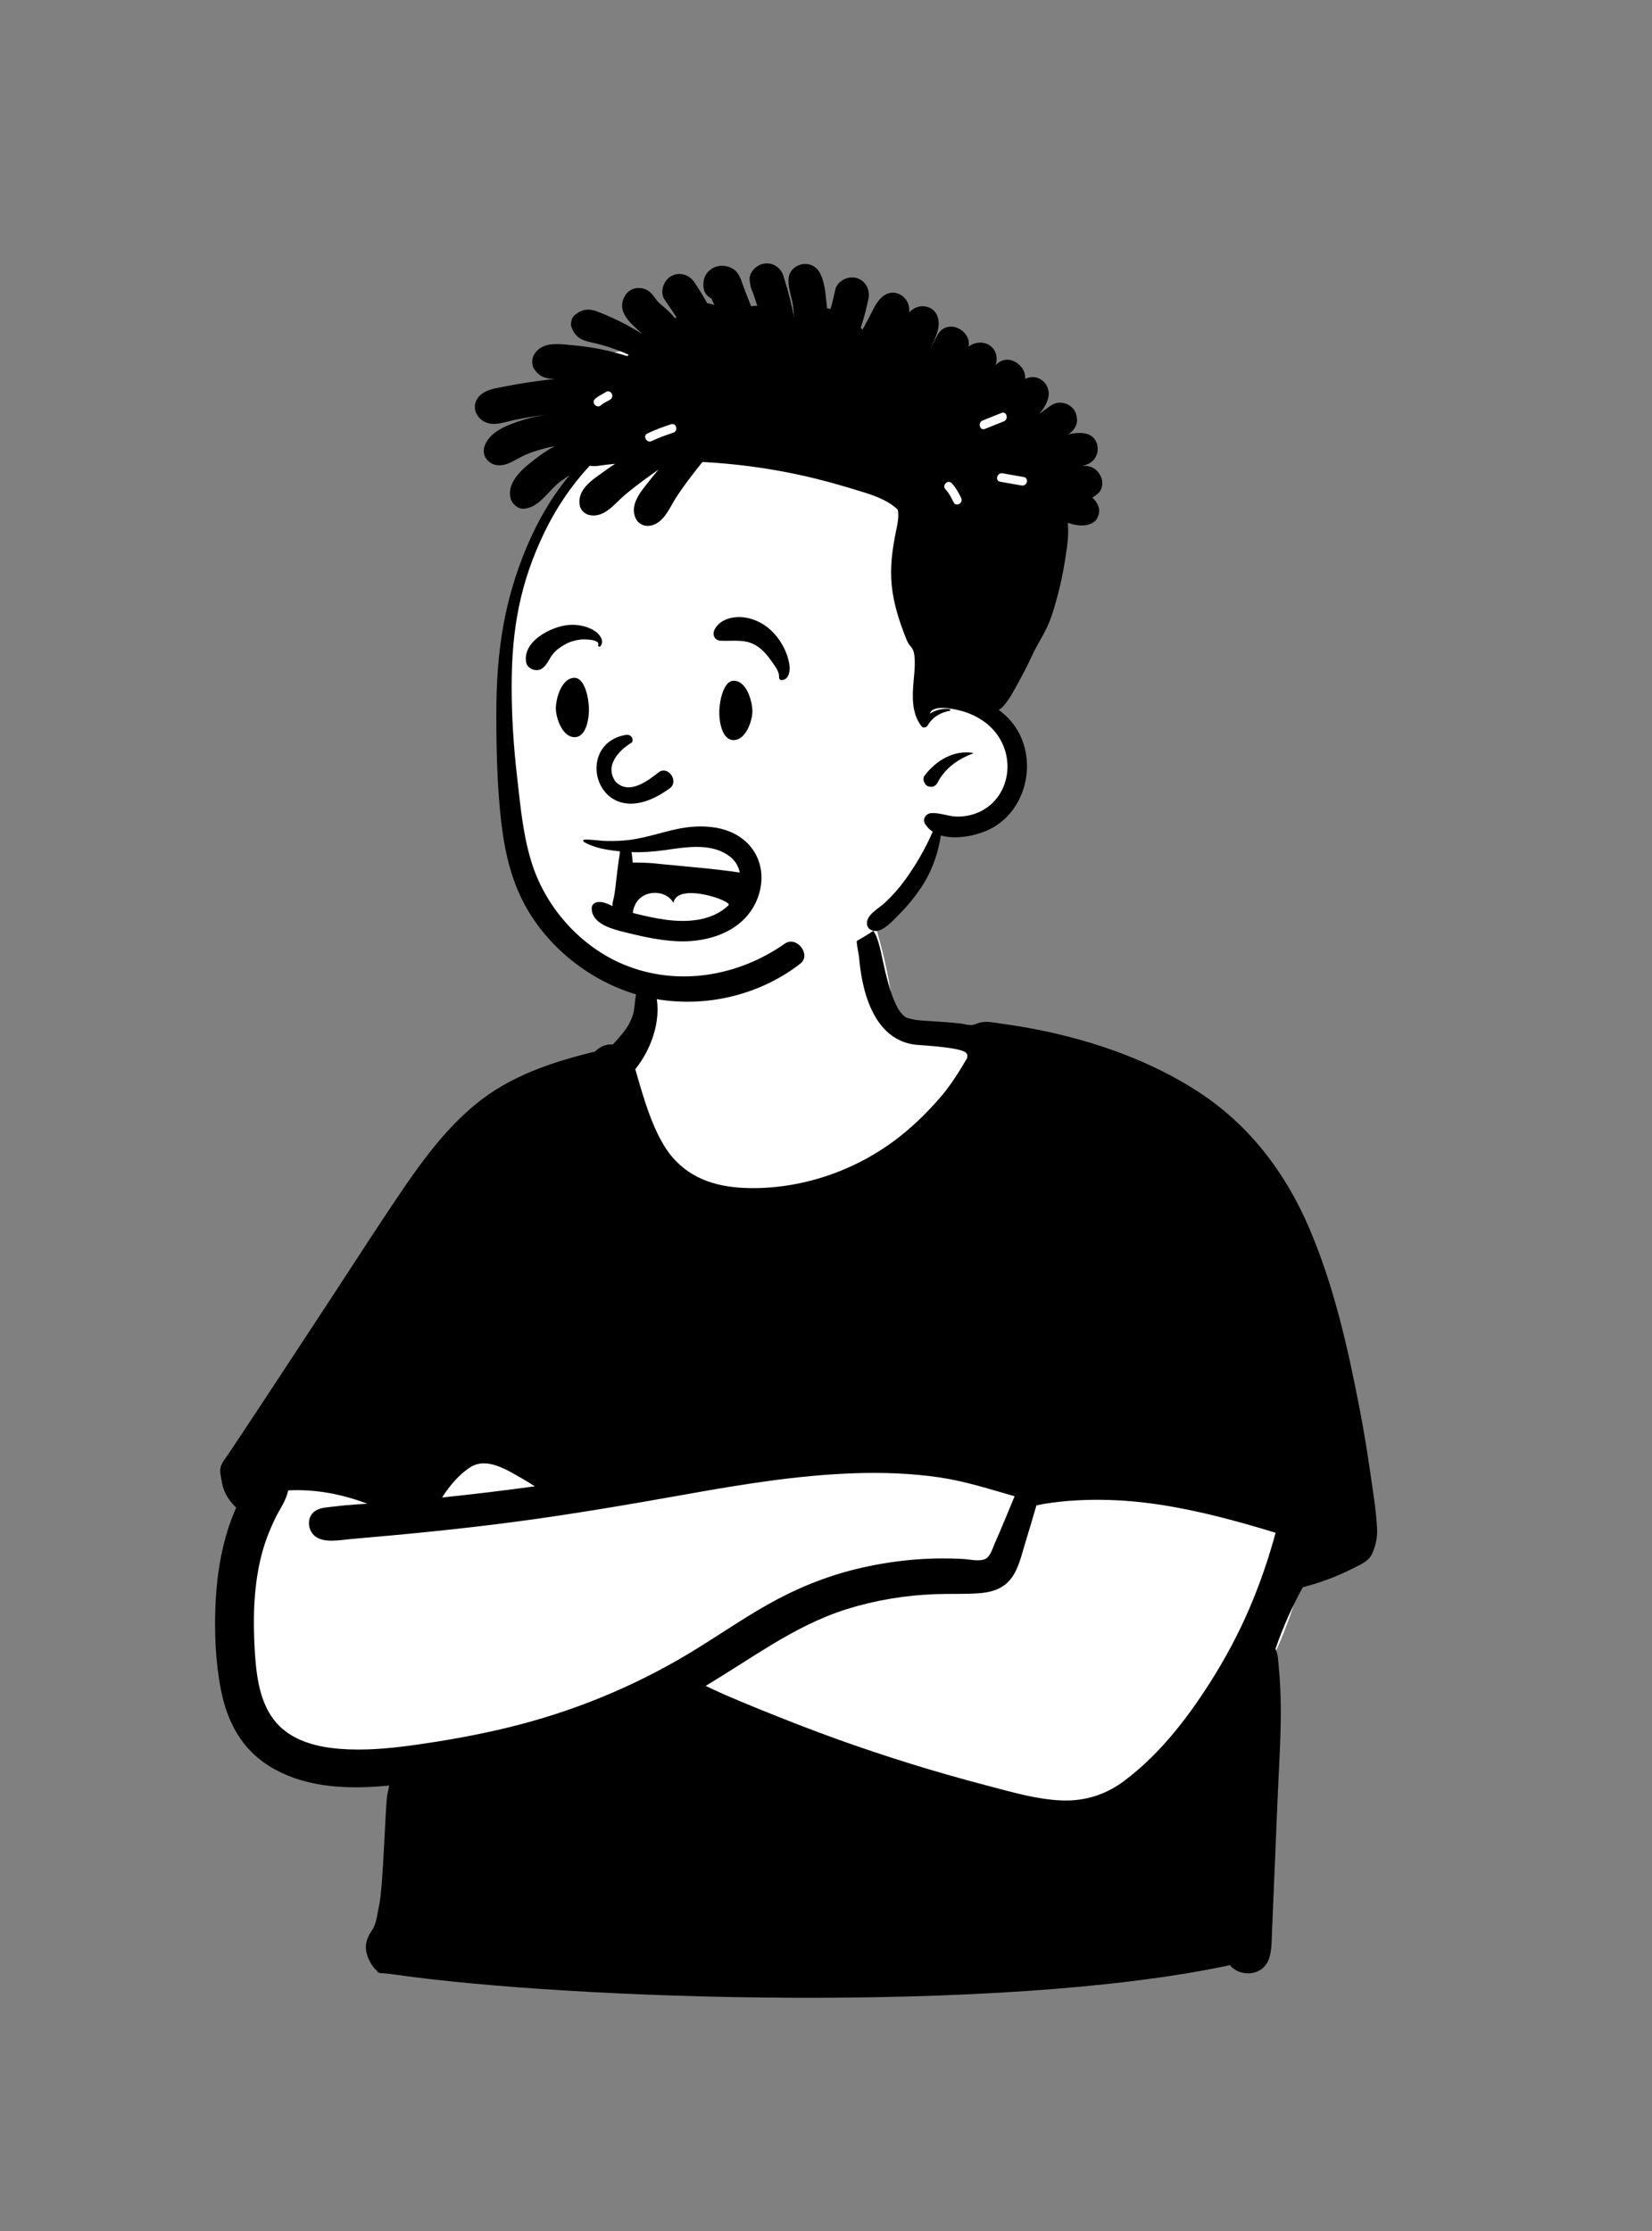 <svg width="240" height="324" viewBox="0 0 240 324" fill="none" xmlns="http://www.w3.org/2000/svg">
  <rect x="0" y="0" width="240" height="324" fill="#808080" stroke="none"/>
  <path fill-rule="evenodd" clip-rule="evenodd" d="M69.521 181.122C71.356 180.468 73.124 179.712 74.735 178.6C79.379 175.142 82.407 169.937 85.269 165.006C89.299 157.835 92.171 150.193 94.156 142.221C95.009 138.795 95.298 134.824 97.236 131.787C101.629 125.429 114.509 126.253 121.349 127.369C125.93 128.18 126.876 133.308 127.916 137.102C128.783 140.255 129.35 143.443 129.826 146.674C130.958 147.419 132.236 148.024 133.455 148.551C146.735 152.625 149.069 160.177 154.142 171.843C162.709 188.799 185.956 195.439 189.467 215.506C191.729 228.755 185.296 241.219 178.663 252.232C172.485 264.263 163.861 270.037 150.127 267.195C137.245 264.304 124.864 259.468 112.209 255.731C106.079 254.223 99.96 250.302 93.512 251.669C80.226 254.654 66.576 256.057 52.961 255.67C33.844 256.443 33.847 238.089 35.809 223.875C37.184 201.755 48.337 187.551 69.521 181.122V181.122Z" fill="white" />
  <path fill-rule="evenodd" clip-rule="evenodd" d="M68.243 213.13C66.645 214.187 65.302 215.789 64.223 217.475C68.726 217.007 73.221 216.466 77.705 215.851C77.118 215.476 76.526 215.109 75.92 214.762C73.708 213.516 70.712 211.497 68.243 213.13ZM143.05 226.445C143.875 226.122 144.194 224.863 144.516 224.142C145.524 221.88 146.444 219.579 147.401 217.295C143.766 216.259 140.232 215.109 136.467 214.556C132.418 213.963 128.31 213.819 124.224 213.952C115.948 214.222 107.748 215.576 99.612 217.026C91.484 218.476 83.358 219.868 75.174 220.961C67.155 222.031 59.112 222.815 51.053 223.502C49.487 223.636 46.877 224.199 45.618 222.967C44.621 221.991 44.588 220.19 45.836 219.397C46.613 218.902 47.739 218.895 48.626 218.78C49.745 218.637 50.867 218.541 51.992 218.466C52.45 218.436 52.908 218.408 53.367 218.38C49.687 216.992 45.844 216.235 41.855 216.446C41.629 217.817 40.613 219.228 40.056 220.359C39.085 222.333 38.328 224.331 37.831 226.477C36.792 230.964 36.746 235.62 37.04 240.196C37.309 244.011 37.889 248.231 40.88 250.934C43.145 252.979 46.341 253.737 49.305 253.975C52.751 254.252 56.25 253.956 59.667 253.494C64.46 252.846 69.274 251.989 73.972 250.84C83.072 248.615 91.794 245.074 99.841 240.274C103.765 237.933 107.51 235.3 111.488 233.048C115.541 230.753 119.855 228.973 124.384 227.868C129.452 226.631 134.751 226.103 139.96 226.408C140.864 226.461 142.17 226.789 143.05 226.445ZM148.924 224.148C148.391 225.877 147.983 227.851 146.847 229.304C145.721 230.743 144.022 231.252 142.262 231.38C140.14 231.534 137.993 231.435 135.866 231.514C131.505 231.676 127.203 232.385 123.033 233.685C119.148 234.897 115.541 236.786 112.066 238.883C108.853 240.822 105.735 242.904 102.521 244.837C103.376 245.229 104.222 245.653 105.072 246.023C106.856 246.797 108.65 247.545 110.453 248.274C114.007 249.711 117.577 251.113 121.183 252.416C128.454 255.043 135.845 257.338 143.325 259.293C146.893 260.226 150.511 261.315 154.217 261.47C157.504 261.607 160.548 260.678 163.198 258.723C168.696 254.669 173.07 248.816 176.606 243.044C178.706 239.614 180.539 236.011 182.056 232.285C182.823 230.4 183.518 228.487 184.144 226.552C184.438 225.643 184.716 224.729 184.98 223.811C185.096 223.407 185.207 223.002 185.317 222.597C179.695 220.881 174.007 219.332 168.185 218.472C165.077 218.012 161.927 217.78 158.784 217.814C157.225 217.83 155.666 217.915 154.114 218.076C153.279 218.162 152.447 218.274 151.619 218.412C151.277 218.469 150.925 218.553 150.572 218.615C150.033 220.463 149.49 222.308 148.924 224.148ZM32.717 216.802C32.414 216.189 32.286 215.586 32.178 214.919C32.095 214.409 31.875 213.693 32.068 213.032C32.283 212.291 32.87 211.629 33.292 210.998C33.757 210.3 34.222 209.601 34.687 208.903C35.616 207.506 36.542 206.107 37.468 204.707C41.247 198.992 45 193.261 48.759 187.533C52.095 182.45 55.375 177.321 58.812 172.306C61.752 168.017 64.956 163.8 68.979 160.465C74.066 156.248 80.123 154.262 86.451 152.711C87.142 151.994 88.065 151.602 89.051 151.682C90.445 150.1 91.553 148.995 92.055 146.984C92.296 146.021 92.221 143.314 93.158 142.744C94.272 142.067 94.854 142.963 95.162 143.973C96.189 147.353 95.01 151.896 92.295 155.282C93.439 159.236 94.955 164.856 97.66 168.024C100.557 171.417 104.563 172.473 108.886 172.542C117.129 172.675 125.364 169.61 131.651 164.299C133.563 162.684 135.337 160.881 136.943 158.964C138.148 157.525 139.572 155.305 140.515 153.627C140.515 152.973 141.287 152.289 133.429 151.76C125.571 151.232 124.975 140.469 124.8 139.004C124.658 137.814 124.055 135.968 124.893 134.998C125.248 134.586 125.978 134.52 126.429 134.8C127.279 135.328 127.558 136.678 127.825 137.595C128.2 138.88 129.424 146.854 131.743 147.777C132.828 148.209 134.074 148.217 135.222 148.297C136.64 148.396 138.061 148.469 139.474 148.634C139.995 148.695 140.563 148.863 141.077 148.868C141.412 148.871 141.757 148.709 142.08 148.595C143.171 148.209 144.261 148.498 145.385 148.649C155.322 149.985 165.554 153.034 174.03 158.521C181.501 163.357 186.764 170.311 190.237 178.442C193.781 186.74 195.812 195.713 197.514 204.547C198.084 207.507 198.582 210.48 199.01 213.464C199.424 216.347 199.941 219.294 200.065 222.207C200.114 223.359 199.838 224.429 199.415 225.482C198.938 226.667 197.81 227.134 196.729 227.687C194.355 228.902 191.85 229.844 189.27 230.511C187.694 233.38 186.367 236.36 185.301 239.454C185.697 240.238 185.705 241.408 185.781 242.17C185.97 244.068 186.05 245.975 186.067 247.881C186.101 251.701 185.872 255.517 185.692 259.332C185.509 263.2 184.902 278.464 184.804 280.328C184.727 281.775 184.83 283.801 184.068 285.086C182.896 287.062 180.004 286.996 178.665 285.394C145.385 292.551 82.829 290.395 57.634 286.794C54.356 286.325 55.385 286.845 54.552 286.017C53.926 285.394 53.394 284.329 53.221 283.473C52.989 282.33 53.363 281.295 54.017 280.371C54.704 279.398 54.83 277.824 55.085 276.668C55.689 273.935 55.989 261.932 56.272 260.602C56.359 260.188 56.445 259.75 56.547 259.311C51.926 259.749 47.11 259.749 42.714 258.203C40.221 257.326 37.895 255.949 36.105 253.982C33.938 251.601 32.733 248.603 32.112 245.474C31.312 241.439 31.142 237.26 31.3 233.158C31.518 228.31 32.322 223.395 34.317 218.944C33.66 218.334 33.11 217.598 32.717 216.802Z" fill="black" />
  <path fill-rule="evenodd" clip-rule="evenodd" d="M147.048 59.685C145.952 58.509 144.551 57.633 143.019 57.353C144.419 58.053 145.788 58.782 147.048 59.685ZM149.194 69.827C149.388 68.93 149.518 68.025 149.559 67.121C149.314 67.493 148.923 67.742 148.484 67.87C148.767 68.506 149.009 69.161 149.194 69.827ZM75.88 83.88C77.144 78.614 83.045 68.485 84.439 66.535C85.954 61.708 77.694 57.836 82.186 54.061C84.22 52.358 86.907 51.755 89.429 51.151C106.886 46.957 125.642 49.072 141.832 56.785C144.295 56.266 146.861 57.279 148.652 59.059C157.066 67.519 145.599 82.783 143.092 92.32C138.79 102.955 147.652 104.744 146.701 113.742C145.963 118.39 141.256 119.619 137.285 120.321C136.648 120.47 135.797 120.493 135.592 121.166C134.948 125.095 132.742 128.839 129.781 131.381C130.04 132.148 129.842 133.08 128.929 133.754C120.654 139.906 110.22 142.985 99.899 142.431C87.599 141.772 81.239 134.719 79.704 132.903C71.218 121.438 72.231 106.311 73.963 92.648C75.169 83.129 73.639 93.209 75.88 83.88Z" fill="white" />
  <path fill-rule="evenodd" clip-rule="evenodd" d="M113.805 40.059C113.419 38.85 112.324 38.123 111.071 38.273C109.962 38.404 108.775 39.506 108.91 40.721C108.936 40.956 108.969 41.175 109.01 41.382L109.004 41.384V41.384L108.999 41.385L109.026 41.465C109.109 41.852 109.223 42.198 109.392 42.526C109.607 43.154 109.814 43.783 110.019 44.415C109.724 44.403 109.421 44.419 109.115 44.477C108.798 43.665 108.479 42.855 108.162 42.042C107.822 41.173 107.583 40.057 106.912 39.385C106.052 38.527 104.56 38.349 103.512 38.962C102.405 39.609 102.01 40.759 102.251 41.991C102.373 42.62 102.793 43.057 103.313 43.332L103.369 43.361L103.768 44.307C103.645 44.255 103.519 44.206 103.381 44.166C103.166 44.102 102.955 44.062 102.748 44.045C102.177 43.012 101.55 42.008 100.901 41.023C100.155 39.89 98.698 39.408 97.474 40.125C96.38 40.765 95.793 42.448 96.576 43.553C97.172 44.392 97.736 45.248 98.292 46.112C98.197 46.129 98.102 46.15 98.011 46.178C97.969 46.121 97.924 46.064 97.878 46.007C97.272 45.254 96.566 44.69 95.841 44.064C95.163 43.477 94.85 42.553 93.959 42.107C92.837 41.547 91.485 41.816 90.817 42.932C89.385 45.322 91.789 47.068 93.327 48.516C91.99 47.681 90.598 46.918 89.169 46.258C88.367 45.888 87.551 45.531 86.723 45.223C85.495 44.766 84.502 44.912 83.495 45.762C83.045 46.142 82.821 46.973 83.028 47.526C83.429 48.587 84.063 49.232 85.174 49.538C85.956 49.754 86.757 49.9 87.538 50.126C88.848 50.502 90.12 50.961 91.354 51.533C91.265 51.589 91.181 51.648 91.103 51.715C90.181 51.417 89.243 51.159 88.301 50.94C86.738 50.573 85.148 50.325 83.55 50.17L83.019 50.121C81.104 49.937 78.801 49.598 77.626 51.432C77.239 52.036 77.197 53.034 77.626 53.632C78.445 54.782 79.261 55.01 80.617 55.031C79.282 55.173 77.949 55.348 76.622 55.553C75.708 55.693 74.793 55.851 73.883 56.026L73.428 56.116C72.319 56.337 71.081 56.466 70.128 57.109C68.049 58.512 69.025 61.245 71.328 61.537C72.441 61.676 73.677 61.205 74.769 60.985C75.83 60.772 76.895 60.584 77.964 60.419C78.517 60.332 79.071 60.256 79.626 60.186C78.496 60.349 77.374 60.579 76.282 60.905L75.979 60.996C73.867 61.64 71.017 62.666 70.358 64.923C69.959 66.294 71.051 67.49 72.374 67.571C73.603 67.645 74.628 66.911 75.671 66.37C76.432 65.977 77.205 65.683 78.025 65.432C78.872 65.172 79.736 64.956 80.607 64.781C79.871 65.186 79.155 65.632 78.467 66.13L78.151 66.364C76.323 67.726 73.536 69.836 74.18 72.39C74.383 73.195 75.281 73.964 76.143 73.882C78.386 73.672 79.624 71.282 81.317 70.001C81.758 69.667 82.242 69.338 82.749 69.016C80.184 72.077 78.143 75.615 76.591 79.269C73.178 87.308 72.131 94.753 72.106 103.397L72.105 103.665C72.101 108.433 72.209 113.288 72.674 118.035C73.105 122.42 73.895 126.749 75.883 130.72C79.215 137.38 85.707 142.566 92.867 144.54C100.833 146.738 109.738 145.02 116.264 139.948C117.929 138.654 115.721 135.846 114.021 137.04C107.229 141.805 98.444 143.315 90.648 140.089C84.465 137.532 79.485 132.031 77.374 125.696C76.031 121.667 75.64 117.37 75.161 113.17L75.129 112.891C74.621 108.499 74.328 104.077 74.332 99.656C74.338 91.445 75.517 84.686 79.128 77.238C80.826 73.73 83.03 70.486 85.662 67.638C86.461 67.801 87.31 67.573 88.117 67.486C88.529 67.442 88.941 67.4 89.353 67.362C88.932 67.634 88.52 67.917 88.114 68.207L87.582 68.59C85.917 69.783 83.804 71.142 84.232 73.448C84.348 74.072 84.969 74.645 85.572 74.786C87.754 75.306 89.254 73.184 90.728 71.925C92.011 70.83 93.353 69.849 94.719 68.866C95.03 68.644 95.343 68.422 95.657 68.203C95.362 68.548 95.074 68.898 94.793 69.252L94.378 69.778C93.123 71.349 91.313 73.392 92.431 75.429C92.748 76.004 93.424 76.386 94.079 76.374C96.331 76.327 97.227 73.77 98.284 72.155C99.192 70.771 100.179 69.467 101.199 68.163C101.48 67.805 101.763 67.448 102.05 67.091C106.781 67.336 111.494 67.962 116.125 68.962C119.307 69.648 122.436 70.538 125.541 71.513L125.799 71.595C127.48 72.136 129.212 72.829 130.424 74.017C130.597 74.836 130.464 75.699 130.298 76.516L130.169 77.142C129.638 79.759 129.276 82.327 129.547 85.013C129.828 87.784 130.662 90.276 131.681 92.85C132.162 94.064 132.661 93.844 132.832 95.146C132.963 96.137 132.882 97.161 132.793 98.161L132.718 99.009C132.53 101.229 132.436 103.651 133.891 105.483C134.117 105.764 134.6 105.652 134.761 105.371C134.824 105.259 134.892 105.151 134.966 105.047C135.667 104.031 136.743 103.452 137.972 103.228C138.129 103.2 138.067 102.991 137.936 102.974C136.897 102.851 135.912 103.111 135.076 103.648C135.472 102.276 138.544 102.943 139.554 103.21L139.588 103.219C140.848 103.557 142.039 104.107 143.089 104.885C145.202 106.449 146.423 108.888 146.362 111.515C146.3 114.097 144.967 116.484 142.677 117.72C141.572 118.316 140.315 118.603 139.064 118.591C137.759 118.578 136.597 118.005 135.289 118.086C134.533 118.132 133.954 118.944 134.391 119.652C134.683 120.125 135.063 120.497 135.502 120.782C134.431 123.253 133.064 125.61 131.488 127.784C130.616 128.991 129.627 130.105 128.539 131.122C127.69 131.916 125.85 132.836 125.953 134.161C125.989 134.639 126.236 134.93 126.671 135.108C128.025 135.661 129.67 133.756 130.575 132.837L130.648 132.764C131.776 131.64 132.805 130.397 133.7 129.078C135.289 126.736 136.276 124.096 136.683 121.324C138.853 121.977 141.726 121.364 143.497 120.563C149.062 118.048 150.881 110.551 147.498 105.559C146.843 104.593 146.024 103.767 145.09 103.099C145.295 102.987 145.487 102.843 145.658 102.661C146.605 101.655 147.274 100.343 147.938 99.133L148.018 98.988C148.608 97.923 149.164 96.841 149.685 95.742L149.879 95.329C151.043 92.825 152.064 91.73 152.894 89.097C153.693 86.556 154.322 83.967 154.73 81.334L154.838 80.637C155.074 79.109 155.297 77.475 155.125 75.923C156.31 76.31 157.502 76.549 158.674 75.968C159.448 75.585 159.874 74.469 159.61 73.668C159.418 73.079 159.097 72.616 158.689 72.252C158.932 72.13 159.16 71.973 159.361 71.8L159.536 71.648V71.648C160.246 71.031 160.297 69.858 159.866 69.084C159.824 69.01 159.781 68.934 159.741 68.86C159.331 68.127 158.484 67.647 157.648 67.66C157.512 67.662 157.377 67.662 157.24 67.66C157.631 67.573 158.013 67.44 158.376 67.216C160.016 66.208 159.809 63.475 157.825 62.993C156.993 62.792 156.074 62.875 155.157 63.09C155.191 63.071 155.224 63.052 155.258 63.031C155.951 62.606 156.532 61.776 156.467 60.924C156.395 59.981 156.091 59.309 155.258 58.815C154.536 58.388 153.513 58.347 152.795 58.815C152.171 59.222 151.561 59.673 150.974 60.157C151.563 59.432 152.074 58.643 152.281 57.806C152.537 56.764 152.11 55.63 151.172 55.08C150.424 54.642 149.634 54.691 148.929 55.029C148.967 54.482 148.833 53.924 148.47 53.429C147.726 52.415 146.374 51.831 145.198 52.571C145.043 52.669 144.836 52.836 144.636 53.041C145.026 51.796 144.674 50.489 143.341 49.927C142.527 49.583 141.426 49.756 140.721 50.35C141.169 47.926 137.592 46.144 136.202 48.649C135.886 49.216 135.574 49.813 135.295 50.425L135.192 50.654L135.181 50.65L135.252 50.482V50.482L135.325 50.314C135.712 49.416 136.204 48.482 136.339 47.507C136.538 46.066 135.895 44.699 134.328 44.487C133.519 44.377 132.619 44.745 132.076 45.388C132.369 43.151 129.872 41.526 128.074 43.196C127.223 43.986 126.769 45.142 126.228 46.157C125.921 46.73 125.609 47.3 125.302 47.875C125.224 47.782 125.14 47.689 125.051 47.598C125.505 46.237 125.858 44.842 126.156 43.439C126.439 42.116 125.778 40.742 124.413 40.368C123.173 40.026 121.62 40.791 121.343 42.112C121.149 43.041 120.919 43.961 120.665 44.876C120.492 44.834 120.321 44.804 120.152 44.783C120.138 44.611 120.122 44.438 120.104 44.266L120.037 43.655C119.89 42.258 119.741 40.663 119.011 39.476C117.767 37.447 114.576 38.288 114.543 40.687C114.524 41.928 115.029 43.158 115.204 44.386C115.28 44.92 115.324 45.461 115.35 46.002C115.01 44.206 114.543 42.433 114.002 40.687C113.938 40.478 113.871 40.269 113.805 40.059ZM141.329 109.336C138.529 108.903 135.971 110.464 134.312 112.652C134.01 113.051 134.209 113.616 134.481 113.952C134.678 114.199 134.942 114.229 135.24 114.267C135.582 114.311 136.015 114.034 136.165 113.736C137.232 111.606 139.136 110.259 141.329 109.431C141.369 109.416 141.381 109.344 141.329 109.336ZM137.449 71.165L137.365 71.074C136.798 70.486 137.693 69.588 138.261 70.177C138.859 70.797 139.256 71.551 139.638 72.314C140.002 73.042 138.909 73.685 138.543 72.954L138.377 72.622C138.116 72.106 137.837 71.596 137.449 71.165V71.165ZM145.31 69.959C144.507 69.823 144.847 68.601 145.647 68.736C146.682 68.911 147.714 69.109 148.75 69.284C149.552 69.419 149.212 70.641 148.413 70.507C147.377 70.332 146.345 70.133 145.31 69.959ZM97.486 61.614C98.261 61.355 98.594 62.58 97.823 62.837C96.757 63.193 95.7 63.557 94.689 64.051C93.958 64.408 93.315 63.315 94.049 62.956C95.159 62.414 96.316 62.005 97.486 61.614ZM145.493 59.971C146.25 59.668 146.579 60.894 145.83 61.194L143.092 62.289V62.289C142.334 62.592 142.006 61.366 142.755 61.066L145.493 59.971V59.971ZM87.925 56.993L88.025 56.93C88.712 56.485 89.348 57.583 88.665 58.025C88.264 58.285 87.777 58.461 87.41 58.771L87.333 58.839C86.74 59.399 85.842 58.505 86.437 57.943C86.872 57.532 87.422 57.303 87.925 56.993V56.993Z" fill="black" />
  <path fill-rule="evenodd" clip-rule="evenodd" d="M108.955 122.855C106.368 119.848 102.01 119.638 98.401 120.39C96.084 120.873 93.829 121.677 91.476 121.975C90.377 122.114 89.267 122.156 88.16 122.136C87.073 122.116 85.984 121.896 84.901 121.937C84.734 121.943 84.671 122.162 84.816 122.251C86.302 123.164 88.304 123.457 90.06 123.636C90.054 123.766 90.046 123.893 90.028 124C89.98 124.287 89.937 124.572 89.901 124.861C89.822 125.512 89.733 126.161 89.644 126.811C89.468 128.09 89.413 129.409 89.105 130.666L89.051 130.875C88.98 131.139 88.963 131.377 88.987 131.592L88.916 131.56L88.69 131.45L88.542 131.381C88.003 131.13 87.488 130.948 86.854 131.009C86.371 131.055 85.965 131.384 85.962 131.9C85.95 134.216 89.069 134.96 90.853 135.404L91.377 135.532C93.648 136.087 95.966 136.572 98.302 136.689C102.05 136.875 106.263 135.84 108.714 132.799C111.002 129.961 111.422 125.723 108.955 122.855ZM91.933 132.583C92.326 129.098 96.608 128.906 97.84 131.117C98.387 128.035 106.473 130.85 105.841 131.463C103.444 133.785 99.807 133.994 96.681 133.564C95.088 133.345 93.495 132.989 91.933 132.583ZM96.685 123.447L97.761 123.292L98.185 123.233C100.854 122.876 103.856 122.691 106.05 124.403C106.851 125.028 107.302 125.843 107.47 126.718C105.394 126.41 103.31 126.175 101.22 125.98L100.65 125.927C99.342 125.809 98.035 125.685 96.728 125.555L95.8 125.461L94.872 125.364C94.545 125.33 92.344 125.217 91.93 125.293C91.886 124.921 91.828 124.116 91.735 123.754C93.299 123.807 94.856 123.691 96.41 123.484L96.685 123.447ZM91.729 107.866C90.134 108.836 87.703 111.098 89.419 113.503C91.439 115.624 94.348 113.192 95.781 112.093C97.11 111.241 98.604 113.432 97.371 114.427C87.013 122.098 82.81 108.12 90.922 106.725C91.815 106.572 92.147 107.566 91.729 107.866ZM88.874 111.953L88.798 111.911L88.772 111.895C88.727 111.866 88.755 111.869 88.857 111.905L88.934 111.932V111.986C88.914 111.974 88.893 111.965 88.874 111.953ZM109.306 103.334L109.307 103.286C109.304 101.939 108.519 98.861 106.58 98.861C105.368 98.861 104.632 100.956 104.505 103.114L104.501 103.202C104.444 104.545 104.813 107.478 106.58 107.478C108.365 107.478 109.288 104.7 109.306 103.334V103.334ZM80.752 102.911L80.752 102.864C80.755 101.516 81.54 98.439 83.479 98.439C84.66 98.439 85.389 100.43 85.543 102.53L85.554 102.692C85.63 103.989 85.286 107.056 83.479 107.056C81.693 107.056 80.771 104.277 80.752 102.911V102.911ZM108.2 89.672C106.617 89.432 104.521 89.889 103.783 91.499C103.454 92.216 103.844 93.01 104.672 93.049C106.675 93.145 108.472 92.699 110.23 94.002C110.987 94.563 111.623 95.34 112.157 96.114L112.359 96.409L112.526 96.652C112.888 97.185 113.232 97.764 113.178 98.407C113.162 98.598 113.357 98.779 113.542 98.771C114.694 98.724 114.818 97.278 114.666 96.41C114.385 94.8 113.605 93.287 112.525 92.069C111.391 90.79 109.893 89.93 108.2 89.672ZM86.399 91.627C85.308 90.926 83.912 90.656 82.633 90.759C80.112 90.962 75.883 93.106 76.439 96.187C76.611 97.137 77.932 97.638 78.71 97.111C79.547 96.544 79.751 95.664 80.374 94.923C80.87 94.332 81.5 93.904 82.175 93.539C82.839 93.179 83.608 92.962 84.363 92.882L84.488 92.87C84.942 92.831 87.235 92.842 86.898 93.698C86.832 93.865 87.082 93.998 87.196 93.871C87.899 93.094 87.103 92.08 86.399 91.627Z" fill="black" />
</svg>